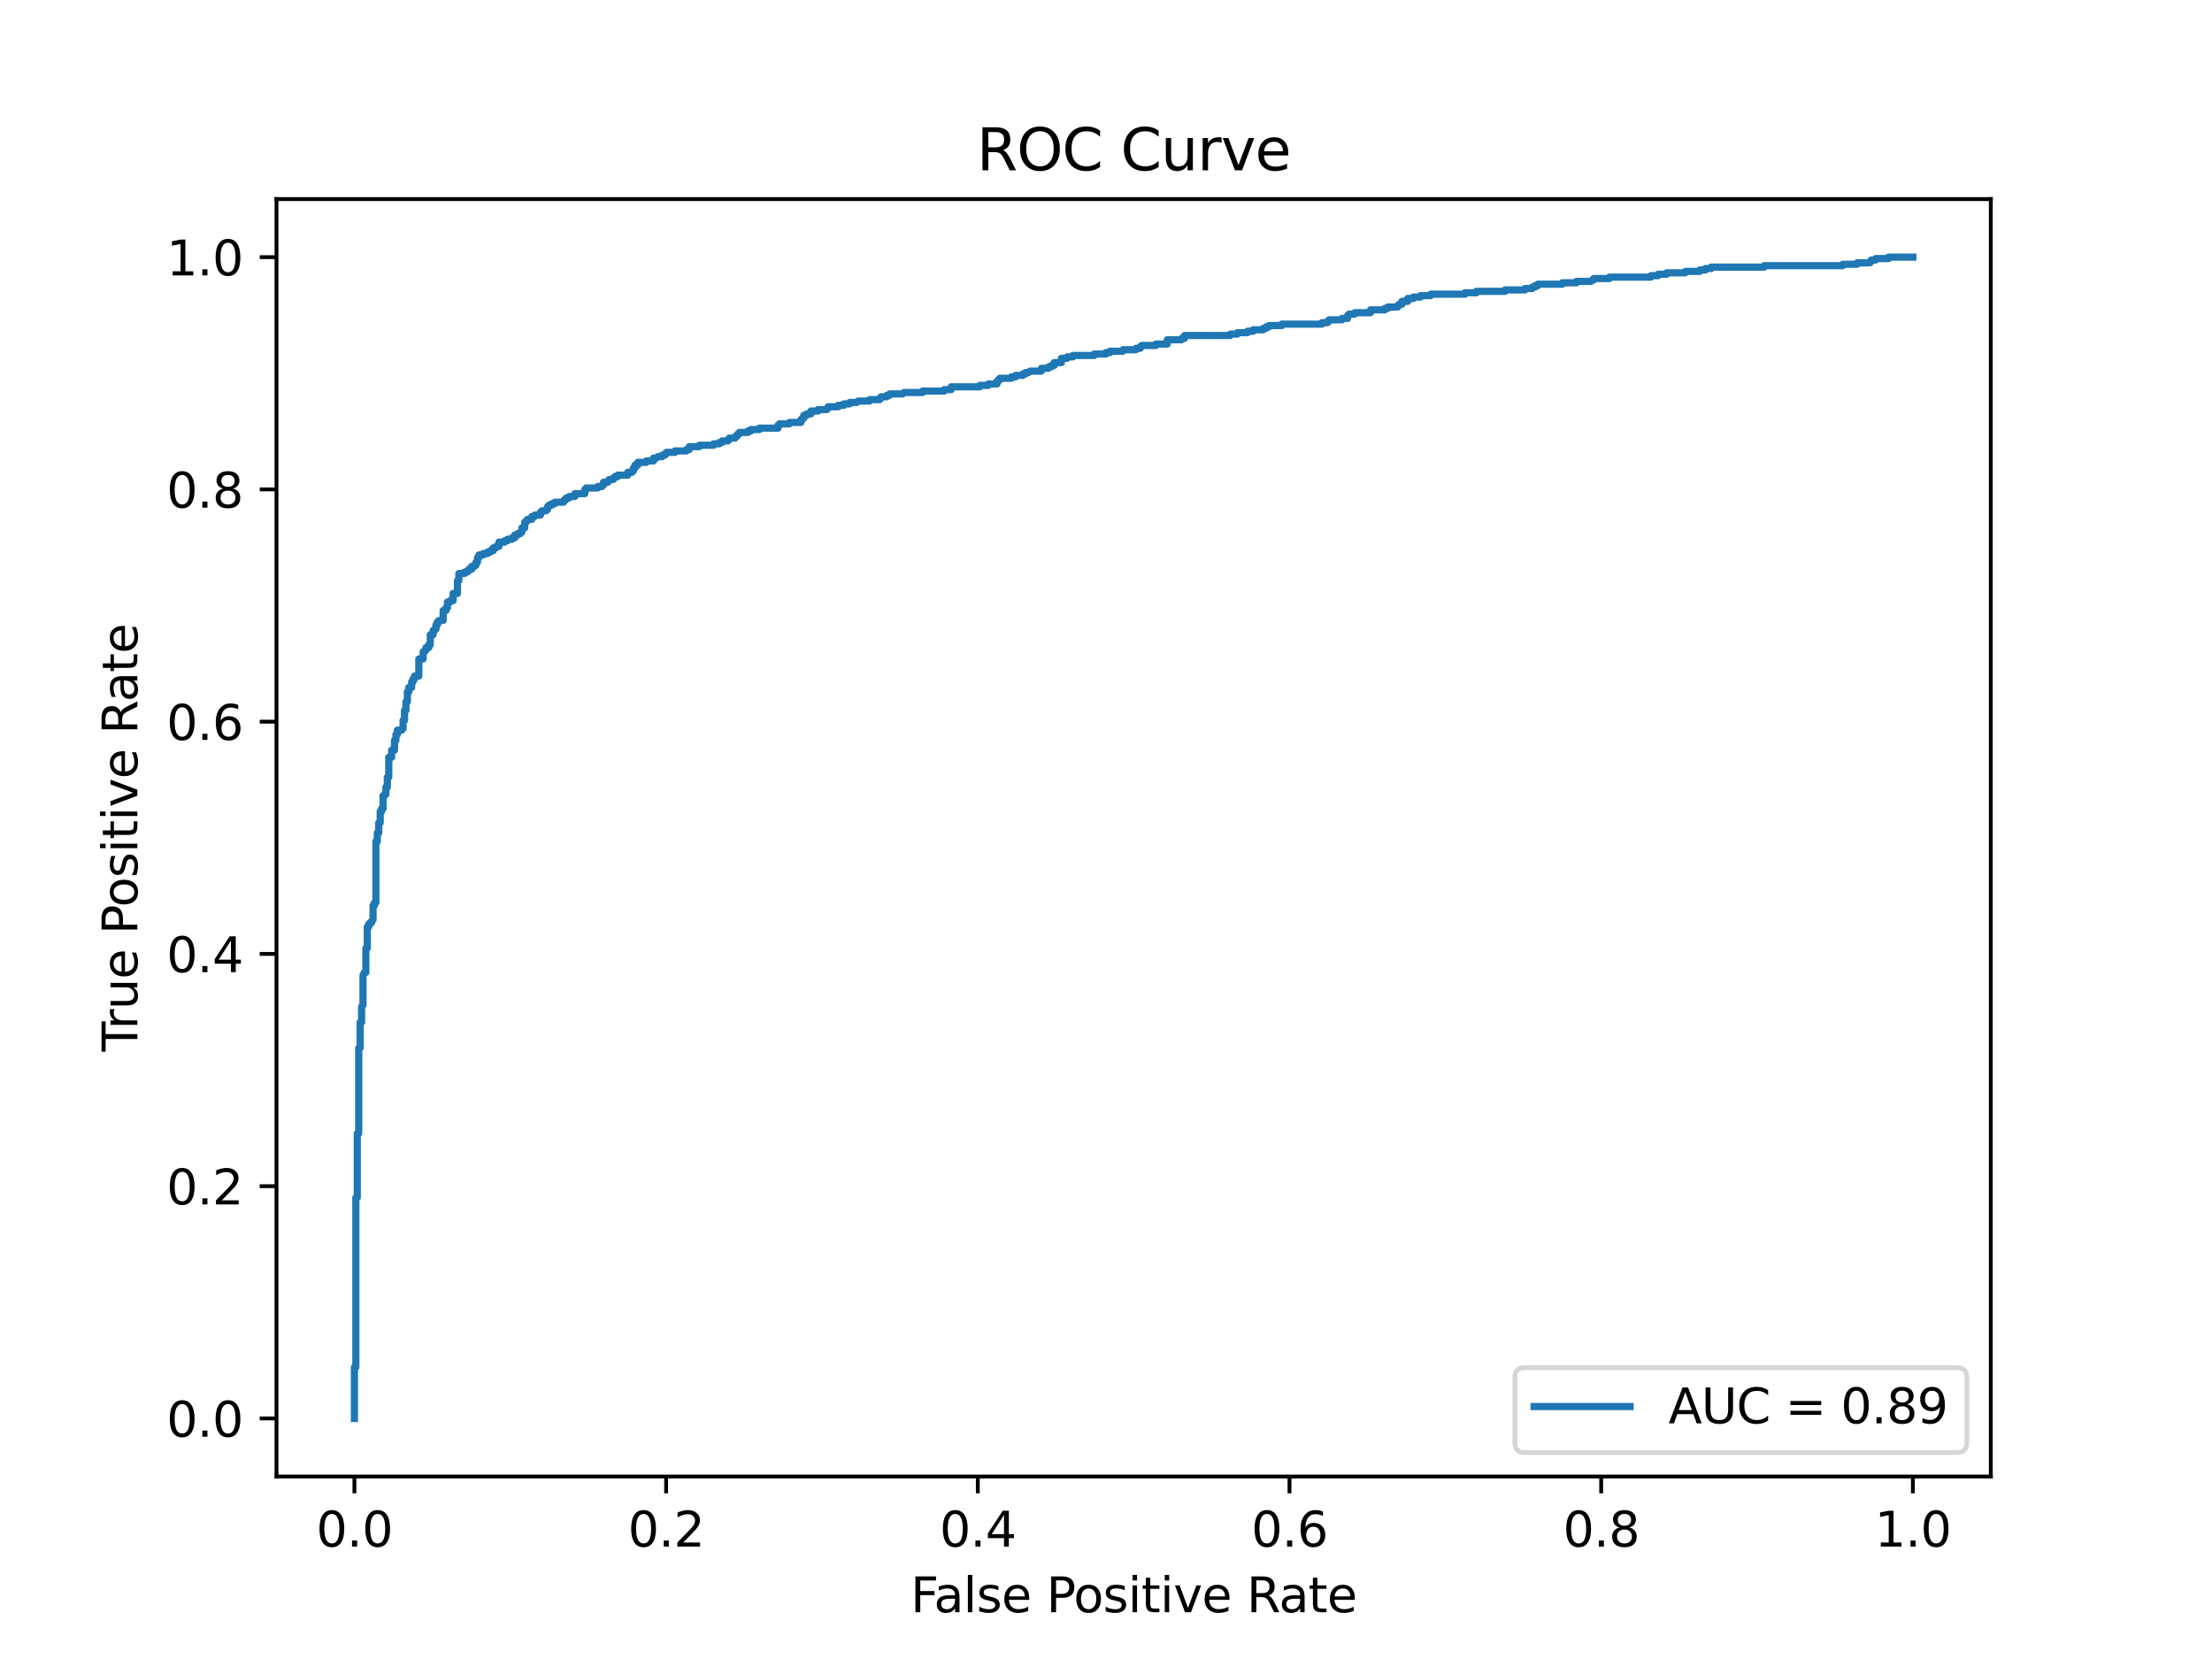 <?xml version="1.0" encoding="utf-8" standalone="no"?>
<!DOCTYPE svg PUBLIC "-//W3C//DTD SVG 1.1//EN"
  "http://www.w3.org/Graphics/SVG/1.1/DTD/svg11.dtd">
<svg xmlns:xlink="http://www.w3.org/1999/xlink" width="460.8pt" height="345.6pt" viewBox="0 0 460.8 345.6" xmlns="http://www.w3.org/2000/svg" version="1.1">
 <defs>
  <style type="text/css">*{stroke-linejoin: round; stroke-linecap: butt}</style>
 </defs>
 <g id="figure_1">
  <g id="patch_1">
   <path d="M 0 345.6 
L 460.8 345.6 
L 460.8 0 
L 0 0 
z
" style="fill: #ffffff"/>
  </g>
  <g id="axes_1">
   <g id="patch_2">
    <path d="M 57.6 307.584 
L 414.72 307.584 
L 414.72 41.472 
L 57.6 41.472 
z
" style="fill: #ffffff"/>
   </g>
   <g id="matplotlib.axis_1">
    <g id="xtick_1">
     <g id="line2d_1">
      <defs>
       <path id="md29ad0aa41" d="M 0 0 
L 0 3.5 
" style="stroke: #000000; stroke-width: 0.8"/>
      </defs>
      <g>
       <use xlink:href="#md29ad0aa41" x="73.833" y="307.584" style="stroke: #000000; stroke-width: 0.8"/>
      </g>
     </g>
     <g id="text_1">
      <!-- 0.0 -->
      <g transform="translate(65.881 322.182)scale(0.1 -0.1)">
       <defs>
        <path id="DejaVuSans-30" d="M 2034 4250 
Q 1547 4250 1301 3770 
Q 1056 3291 1056 2328 
Q 1056 1369 1301 889 
Q 1547 409 2034 409 
Q 2525 409 2770 889 
Q 3016 1369 3016 2328 
Q 3016 3291 2770 3770 
Q 2525 4250 2034 4250 
z
M 2034 4750 
Q 2819 4750 3233 4129 
Q 3647 3509 3647 2328 
Q 3647 1150 3233 529 
Q 2819 -91 2034 -91 
Q 1250 -91 836 529 
Q 422 1150 422 2328 
Q 422 3509 836 4129 
Q 1250 4750 2034 4750 
z
" transform="scale(0.016)"/>
        <path id="DejaVuSans-2e" d="M 684 794 
L 1344 794 
L 1344 0 
L 684 0 
L 684 794 
z
" transform="scale(0.016)"/>
       </defs>
       <use xlink:href="#DejaVuSans-30"/>
       <use xlink:href="#DejaVuSans-2e" x="63.623"/>
       <use xlink:href="#DejaVuSans-30" x="95.41"/>
      </g>
     </g>
    </g>
    <g id="xtick_2">
     <g id="line2d_2">
      <g>
       <use xlink:href="#md29ad0aa41" x="138.764" y="307.584" style="stroke: #000000; stroke-width: 0.8"/>
      </g>
     </g>
     <g id="text_2">
      <!-- 0.2 -->
      <g transform="translate(130.812 322.182)scale(0.1 -0.1)">
       <defs>
        <path id="DejaVuSans-32" d="M 1228 531 
L 3431 531 
L 3431 0 
L 469 0 
L 469 531 
Q 828 903 1448 1529 
Q 2069 2156 2228 2338 
Q 2531 2678 2651 2914 
Q 2772 3150 2772 3378 
Q 2772 3750 2511 3984 
Q 2250 4219 1831 4219 
Q 1534 4219 1204 4116 
Q 875 4013 500 3803 
L 500 4441 
Q 881 4594 1212 4672 
Q 1544 4750 1819 4750 
Q 2544 4750 2975 4387 
Q 3406 4025 3406 3419 
Q 3406 3131 3298 2873 
Q 3191 2616 2906 2266 
Q 2828 2175 2409 1742 
Q 1991 1309 1228 531 
z
" transform="scale(0.016)"/>
       </defs>
       <use xlink:href="#DejaVuSans-30"/>
       <use xlink:href="#DejaVuSans-2e" x="63.623"/>
       <use xlink:href="#DejaVuSans-32" x="95.41"/>
      </g>
     </g>
    </g>
    <g id="xtick_3">
     <g id="line2d_3">
      <g>
       <use xlink:href="#md29ad0aa41" x="203.695" y="307.584" style="stroke: #000000; stroke-width: 0.8"/>
      </g>
     </g>
     <g id="text_3">
      <!-- 0.4 -->
      <g transform="translate(195.743 322.182)scale(0.1 -0.1)">
       <defs>
        <path id="DejaVuSans-34" d="M 2419 4116 
L 825 1625 
L 2419 1625 
L 2419 4116 
z
M 2253 4666 
L 3047 4666 
L 3047 1625 
L 3713 1625 
L 3713 1100 
L 3047 1100 
L 3047 0 
L 2419 0 
L 2419 1100 
L 313 1100 
L 313 1709 
L 2253 4666 
z
" transform="scale(0.016)"/>
       </defs>
       <use xlink:href="#DejaVuSans-30"/>
       <use xlink:href="#DejaVuSans-2e" x="63.623"/>
       <use xlink:href="#DejaVuSans-34" x="95.41"/>
      </g>
     </g>
    </g>
    <g id="xtick_4">
     <g id="line2d_4">
      <g>
       <use xlink:href="#md29ad0aa41" x="268.625" y="307.584" style="stroke: #000000; stroke-width: 0.8"/>
      </g>
     </g>
     <g id="text_4">
      <!-- 0.6 -->
      <g transform="translate(260.674 322.182)scale(0.1 -0.1)">
       <defs>
        <path id="DejaVuSans-36" d="M 2113 2584 
Q 1688 2584 1439 2293 
Q 1191 2003 1191 1497 
Q 1191 994 1439 701 
Q 1688 409 2113 409 
Q 2538 409 2786 701 
Q 3034 994 3034 1497 
Q 3034 2003 2786 2293 
Q 2538 2584 2113 2584 
z
M 3366 4563 
L 3366 3988 
Q 3128 4100 2886 4159 
Q 2644 4219 2406 4219 
Q 1781 4219 1451 3797 
Q 1122 3375 1075 2522 
Q 1259 2794 1537 2939 
Q 1816 3084 2150 3084 
Q 2853 3084 3261 2657 
Q 3669 2231 3669 1497 
Q 3669 778 3244 343 
Q 2819 -91 2113 -91 
Q 1303 -91 875 529 
Q 447 1150 447 2328 
Q 447 3434 972 4092 
Q 1497 4750 2381 4750 
Q 2619 4750 2861 4703 
Q 3103 4656 3366 4563 
z
" transform="scale(0.016)"/>
       </defs>
       <use xlink:href="#DejaVuSans-30"/>
       <use xlink:href="#DejaVuSans-2e" x="63.623"/>
       <use xlink:href="#DejaVuSans-36" x="95.41"/>
      </g>
     </g>
    </g>
    <g id="xtick_5">
     <g id="line2d_5">
      <g>
       <use xlink:href="#md29ad0aa41" x="333.556" y="307.584" style="stroke: #000000; stroke-width: 0.8"/>
      </g>
     </g>
     <g id="text_5">
      <!-- 0.8 -->
      <g transform="translate(325.605 322.182)scale(0.1 -0.1)">
       <defs>
        <path id="DejaVuSans-38" d="M 2034 2216 
Q 1584 2216 1326 1975 
Q 1069 1734 1069 1313 
Q 1069 891 1326 650 
Q 1584 409 2034 409 
Q 2484 409 2743 651 
Q 3003 894 3003 1313 
Q 3003 1734 2745 1975 
Q 2488 2216 2034 2216 
z
M 1403 2484 
Q 997 2584 770 2862 
Q 544 3141 544 3541 
Q 544 4100 942 4425 
Q 1341 4750 2034 4750 
Q 2731 4750 3128 4425 
Q 3525 4100 3525 3541 
Q 3525 3141 3298 2862 
Q 3072 2584 2669 2484 
Q 3125 2378 3379 2068 
Q 3634 1759 3634 1313 
Q 3634 634 3220 271 
Q 2806 -91 2034 -91 
Q 1263 -91 848 271 
Q 434 634 434 1313 
Q 434 1759 690 2068 
Q 947 2378 1403 2484 
z
M 1172 3481 
Q 1172 3119 1398 2916 
Q 1625 2713 2034 2713 
Q 2441 2713 2670 2916 
Q 2900 3119 2900 3481 
Q 2900 3844 2670 4047 
Q 2441 4250 2034 4250 
Q 1625 4250 1398 4047 
Q 1172 3844 1172 3481 
z
" transform="scale(0.016)"/>
       </defs>
       <use xlink:href="#DejaVuSans-30"/>
       <use xlink:href="#DejaVuSans-2e" x="63.623"/>
       <use xlink:href="#DejaVuSans-38" x="95.41"/>
      </g>
     </g>
    </g>
    <g id="xtick_6">
     <g id="line2d_6">
      <g>
       <use xlink:href="#md29ad0aa41" x="398.487" y="307.584" style="stroke: #000000; stroke-width: 0.8"/>
      </g>
     </g>
     <g id="text_6">
      <!-- 1.0 -->
      <g transform="translate(390.536 322.182)scale(0.1 -0.1)">
       <defs>
        <path id="DejaVuSans-31" d="M 794 531 
L 1825 531 
L 1825 4091 
L 703 3866 
L 703 4441 
L 1819 4666 
L 2450 4666 
L 2450 531 
L 3481 531 
L 3481 0 
L 794 0 
L 794 531 
z
" transform="scale(0.016)"/>
       </defs>
       <use xlink:href="#DejaVuSans-31"/>
       <use xlink:href="#DejaVuSans-2e" x="63.623"/>
       <use xlink:href="#DejaVuSans-30" x="95.41"/>
      </g>
     </g>
    </g>
    <g id="text_7">
     <!-- False Positive Rate -->
     <g transform="translate(189.694 335.861)scale(0.1 -0.1)">
      <defs>
       <path id="DejaVuSans-46" d="M 628 4666 
L 3309 4666 
L 3309 4134 
L 1259 4134 
L 1259 2759 
L 3109 2759 
L 3109 2228 
L 1259 2228 
L 1259 0 
L 628 0 
L 628 4666 
z
" transform="scale(0.016)"/>
       <path id="DejaVuSans-61" d="M 2194 1759 
Q 1497 1759 1228 1600 
Q 959 1441 959 1056 
Q 959 750 1161 570 
Q 1363 391 1709 391 
Q 2188 391 2477 730 
Q 2766 1069 2766 1631 
L 2766 1759 
L 2194 1759 
z
M 3341 1997 
L 3341 0 
L 2766 0 
L 2766 531 
Q 2569 213 2275 61 
Q 1981 -91 1556 -91 
Q 1019 -91 701 211 
Q 384 513 384 1019 
Q 384 1609 779 1909 
Q 1175 2209 1959 2209 
L 2766 2209 
L 2766 2266 
Q 2766 2663 2505 2880 
Q 2244 3097 1772 3097 
Q 1472 3097 1187 3025 
Q 903 2953 641 2809 
L 641 3341 
Q 956 3463 1253 3523 
Q 1550 3584 1831 3584 
Q 2591 3584 2966 3190 
Q 3341 2797 3341 1997 
z
" transform="scale(0.016)"/>
       <path id="DejaVuSans-6c" d="M 603 4863 
L 1178 4863 
L 1178 0 
L 603 0 
L 603 4863 
z
" transform="scale(0.016)"/>
       <path id="DejaVuSans-73" d="M 2834 3397 
L 2834 2853 
Q 2591 2978 2328 3040 
Q 2066 3103 1784 3103 
Q 1356 3103 1142 2972 
Q 928 2841 928 2578 
Q 928 2378 1081 2264 
Q 1234 2150 1697 2047 
L 1894 2003 
Q 2506 1872 2764 1633 
Q 3022 1394 3022 966 
Q 3022 478 2636 193 
Q 2250 -91 1575 -91 
Q 1294 -91 989 -36 
Q 684 19 347 128 
L 347 722 
Q 666 556 975 473 
Q 1284 391 1588 391 
Q 1994 391 2212 530 
Q 2431 669 2431 922 
Q 2431 1156 2273 1281 
Q 2116 1406 1581 1522 
L 1381 1569 
Q 847 1681 609 1914 
Q 372 2147 372 2553 
Q 372 3047 722 3315 
Q 1072 3584 1716 3584 
Q 2034 3584 2315 3537 
Q 2597 3491 2834 3397 
z
" transform="scale(0.016)"/>
       <path id="DejaVuSans-65" d="M 3597 1894 
L 3597 1613 
L 953 1613 
Q 991 1019 1311 708 
Q 1631 397 2203 397 
Q 2534 397 2845 478 
Q 3156 559 3463 722 
L 3463 178 
Q 3153 47 2828 -22 
Q 2503 -91 2169 -91 
Q 1331 -91 842 396 
Q 353 884 353 1716 
Q 353 2575 817 3079 
Q 1281 3584 2069 3584 
Q 2775 3584 3186 3129 
Q 3597 2675 3597 1894 
z
M 3022 2063 
Q 3016 2534 2758 2815 
Q 2500 3097 2075 3097 
Q 1594 3097 1305 2825 
Q 1016 2553 972 2059 
L 3022 2063 
z
" transform="scale(0.016)"/>
       <path id="DejaVuSans-20" transform="scale(0.016)"/>
       <path id="DejaVuSans-50" d="M 1259 4147 
L 1259 2394 
L 2053 2394 
Q 2494 2394 2734 2622 
Q 2975 2850 2975 3272 
Q 2975 3691 2734 3919 
Q 2494 4147 2053 4147 
L 1259 4147 
z
M 628 4666 
L 2053 4666 
Q 2838 4666 3239 4311 
Q 3641 3956 3641 3272 
Q 3641 2581 3239 2228 
Q 2838 1875 2053 1875 
L 1259 1875 
L 1259 0 
L 628 0 
L 628 4666 
z
" transform="scale(0.016)"/>
       <path id="DejaVuSans-6f" d="M 1959 3097 
Q 1497 3097 1228 2736 
Q 959 2375 959 1747 
Q 959 1119 1226 758 
Q 1494 397 1959 397 
Q 2419 397 2687 759 
Q 2956 1122 2956 1747 
Q 2956 2369 2687 2733 
Q 2419 3097 1959 3097 
z
M 1959 3584 
Q 2709 3584 3137 3096 
Q 3566 2609 3566 1747 
Q 3566 888 3137 398 
Q 2709 -91 1959 -91 
Q 1206 -91 779 398 
Q 353 888 353 1747 
Q 353 2609 779 3096 
Q 1206 3584 1959 3584 
z
" transform="scale(0.016)"/>
       <path id="DejaVuSans-69" d="M 603 3500 
L 1178 3500 
L 1178 0 
L 603 0 
L 603 3500 
z
M 603 4863 
L 1178 4863 
L 1178 4134 
L 603 4134 
L 603 4863 
z
" transform="scale(0.016)"/>
       <path id="DejaVuSans-74" d="M 1172 4494 
L 1172 3500 
L 2356 3500 
L 2356 3053 
L 1172 3053 
L 1172 1153 
Q 1172 725 1289 603 
Q 1406 481 1766 481 
L 2356 481 
L 2356 0 
L 1766 0 
Q 1100 0 847 248 
Q 594 497 594 1153 
L 594 3053 
L 172 3053 
L 172 3500 
L 594 3500 
L 594 4494 
L 1172 4494 
z
" transform="scale(0.016)"/>
       <path id="DejaVuSans-76" d="M 191 3500 
L 800 3500 
L 1894 563 
L 2988 3500 
L 3597 3500 
L 2284 0 
L 1503 0 
L 191 3500 
z
" transform="scale(0.016)"/>
       <path id="DejaVuSans-52" d="M 2841 2188 
Q 3044 2119 3236 1894 
Q 3428 1669 3622 1275 
L 4263 0 
L 3584 0 
L 2988 1197 
Q 2756 1666 2539 1819 
Q 2322 1972 1947 1972 
L 1259 1972 
L 1259 0 
L 628 0 
L 628 4666 
L 2053 4666 
Q 2853 4666 3247 4331 
Q 3641 3997 3641 3322 
Q 3641 2881 3436 2590 
Q 3231 2300 2841 2188 
z
M 1259 4147 
L 1259 2491 
L 2053 2491 
Q 2509 2491 2742 2702 
Q 2975 2913 2975 3322 
Q 2975 3731 2742 3939 
Q 2509 4147 2053 4147 
L 1259 4147 
z
" transform="scale(0.016)"/>
      </defs>
      <use xlink:href="#DejaVuSans-46"/>
      <use xlink:href="#DejaVuSans-61" x="48.395"/>
      <use xlink:href="#DejaVuSans-6c" x="109.674"/>
      <use xlink:href="#DejaVuSans-73" x="137.457"/>
      <use xlink:href="#DejaVuSans-65" x="189.557"/>
      <use xlink:href="#DejaVuSans-20" x="251.08"/>
      <use xlink:href="#DejaVuSans-50" x="282.867"/>
      <use xlink:href="#DejaVuSans-6f" x="339.545"/>
      <use xlink:href="#DejaVuSans-73" x="400.727"/>
      <use xlink:href="#DejaVuSans-69" x="452.826"/>
      <use xlink:href="#DejaVuSans-74" x="480.609"/>
      <use xlink:href="#DejaVuSans-69" x="519.818"/>
      <use xlink:href="#DejaVuSans-76" x="547.602"/>
      <use xlink:href="#DejaVuSans-65" x="606.781"/>
      <use xlink:href="#DejaVuSans-20" x="668.305"/>
      <use xlink:href="#DejaVuSans-52" x="700.092"/>
      <use xlink:href="#DejaVuSans-61" x="767.324"/>
      <use xlink:href="#DejaVuSans-74" x="828.604"/>
      <use xlink:href="#DejaVuSans-65" x="867.812"/>
     </g>
    </g>
   </g>
   <g id="matplotlib.axis_2">
    <g id="ytick_1">
     <g id="line2d_7">
      <defs>
       <path id="m1f19d85a89" d="M 0 0 
L -3.5 0 
" style="stroke: #000000; stroke-width: 0.8"/>
      </defs>
      <g>
       <use xlink:href="#m1f19d85a89" x="57.6" y="295.488" style="stroke: #000000; stroke-width: 0.8"/>
      </g>
     </g>
     <g id="text_8">
      <!-- 0.0 -->
      <g transform="translate(34.697 299.287)scale(0.1 -0.1)">
       <use xlink:href="#DejaVuSans-30"/>
       <use xlink:href="#DejaVuSans-2e" x="63.623"/>
       <use xlink:href="#DejaVuSans-30" x="95.41"/>
      </g>
     </g>
    </g>
    <g id="ytick_2">
     <g id="line2d_8">
      <g>
       <use xlink:href="#m1f19d85a89" x="57.6" y="247.104" style="stroke: #000000; stroke-width: 0.8"/>
      </g>
     </g>
     <g id="text_9">
      <!-- 0.2 -->
      <g transform="translate(34.697 250.903)scale(0.1 -0.1)">
       <use xlink:href="#DejaVuSans-30"/>
       <use xlink:href="#DejaVuSans-2e" x="63.623"/>
       <use xlink:href="#DejaVuSans-32" x="95.41"/>
      </g>
     </g>
    </g>
    <g id="ytick_3">
     <g id="line2d_9">
      <g>
       <use xlink:href="#m1f19d85a89" x="57.6" y="198.72" style="stroke: #000000; stroke-width: 0.8"/>
      </g>
     </g>
     <g id="text_10">
      <!-- 0.4 -->
      <g transform="translate(34.697 202.519)scale(0.1 -0.1)">
       <use xlink:href="#DejaVuSans-30"/>
       <use xlink:href="#DejaVuSans-2e" x="63.623"/>
       <use xlink:href="#DejaVuSans-34" x="95.41"/>
      </g>
     </g>
    </g>
    <g id="ytick_4">
     <g id="line2d_10">
      <g>
       <use xlink:href="#m1f19d85a89" x="57.6" y="150.336" style="stroke: #000000; stroke-width: 0.8"/>
      </g>
     </g>
     <g id="text_11">
      <!-- 0.6 -->
      <g transform="translate(34.697 154.135)scale(0.1 -0.1)">
       <use xlink:href="#DejaVuSans-30"/>
       <use xlink:href="#DejaVuSans-2e" x="63.623"/>
       <use xlink:href="#DejaVuSans-36" x="95.41"/>
      </g>
     </g>
    </g>
    <g id="ytick_5">
     <g id="line2d_11">
      <g>
       <use xlink:href="#m1f19d85a89" x="57.6" y="101.952" style="stroke: #000000; stroke-width: 0.8"/>
      </g>
     </g>
     <g id="text_12">
      <!-- 0.8 -->
      <g transform="translate(34.697 105.751)scale(0.1 -0.1)">
       <use xlink:href="#DejaVuSans-30"/>
       <use xlink:href="#DejaVuSans-2e" x="63.623"/>
       <use xlink:href="#DejaVuSans-38" x="95.41"/>
      </g>
     </g>
    </g>
    <g id="ytick_6">
     <g id="line2d_12">
      <g>
       <use xlink:href="#m1f19d85a89" x="57.6" y="53.568" style="stroke: #000000; stroke-width: 0.8"/>
      </g>
     </g>
     <g id="text_13">
      <!-- 1.0 -->
      <g transform="translate(34.697 57.367)scale(0.1 -0.1)">
       <use xlink:href="#DejaVuSans-31"/>
       <use xlink:href="#DejaVuSans-2e" x="63.623"/>
       <use xlink:href="#DejaVuSans-30" x="95.41"/>
      </g>
     </g>
    </g>
    <g id="text_14">
     <!-- True Positive Rate -->
     <g transform="translate(28.617 219.058)rotate(-90)scale(0.1 -0.1)">
      <defs>
       <path id="DejaVuSans-54" d="M -19 4666 
L 3928 4666 
L 3928 4134 
L 2272 4134 
L 2272 0 
L 1638 0 
L 1638 4134 
L -19 4134 
L -19 4666 
z
" transform="scale(0.016)"/>
       <path id="DejaVuSans-72" d="M 2631 2963 
Q 2534 3019 2420 3045 
Q 2306 3072 2169 3072 
Q 1681 3072 1420 2755 
Q 1159 2438 1159 1844 
L 1159 0 
L 581 0 
L 581 3500 
L 1159 3500 
L 1159 2956 
Q 1341 3275 1631 3429 
Q 1922 3584 2338 3584 
Q 2397 3584 2469 3576 
Q 2541 3569 2628 3553 
L 2631 2963 
z
" transform="scale(0.016)"/>
       <path id="DejaVuSans-75" d="M 544 1381 
L 544 3500 
L 1119 3500 
L 1119 1403 
Q 1119 906 1312 657 
Q 1506 409 1894 409 
Q 2359 409 2629 706 
Q 2900 1003 2900 1516 
L 2900 3500 
L 3475 3500 
L 3475 0 
L 2900 0 
L 2900 538 
Q 2691 219 2414 64 
Q 2138 -91 1772 -91 
Q 1169 -91 856 284 
Q 544 659 544 1381 
z
M 1991 3584 
L 1991 3584 
z
" transform="scale(0.016)"/>
      </defs>
      <use xlink:href="#DejaVuSans-54"/>
      <use xlink:href="#DejaVuSans-72" x="46.334"/>
      <use xlink:href="#DejaVuSans-75" x="87.447"/>
      <use xlink:href="#DejaVuSans-65" x="150.826"/>
      <use xlink:href="#DejaVuSans-20" x="212.35"/>
      <use xlink:href="#DejaVuSans-50" x="244.137"/>
      <use xlink:href="#DejaVuSans-6f" x="300.814"/>
      <use xlink:href="#DejaVuSans-73" x="361.996"/>
      <use xlink:href="#DejaVuSans-69" x="414.096"/>
      <use xlink:href="#DejaVuSans-74" x="441.879"/>
      <use xlink:href="#DejaVuSans-69" x="481.088"/>
      <use xlink:href="#DejaVuSans-76" x="508.871"/>
      <use xlink:href="#DejaVuSans-65" x="568.051"/>
      <use xlink:href="#DejaVuSans-20" x="629.574"/>
      <use xlink:href="#DejaVuSans-52" x="661.361"/>
      <use xlink:href="#DejaVuSans-61" x="728.594"/>
      <use xlink:href="#DejaVuSans-74" x="789.873"/>
      <use xlink:href="#DejaVuSans-65" x="829.082"/>
     </g>
    </g>
   </g>
   <g id="line2d_13">
    <path d="M 73.833 295.488 
L 73.833 284.802 
L 74.131 284.802 
L 74.131 249.479 
L 74.429 249.479 
L 74.429 236.121 
L 74.727 236.121 
L 74.727 218.311 
L 75.025 218.311 
L 75.025 212.968 
L 75.323 212.968 
L 75.323 209.703 
L 75.621 209.406 
L 75.621 203.173 
L 75.92 202.579 
L 76.218 202.579 
L 76.218 197.533 
L 76.516 197.533 
L 76.516 193.08 
L 76.814 193.08 
L 76.814 192.486 
L 77.112 192.486 
L 77.112 192.19 
L 77.41 192.19 
L 77.41 191.893 
L 77.708 191.596 
L 77.708 188.628 
L 78.006 188.628 
L 78.006 188.034 
L 78.305 188.034 
L 78.305 175.27 
L 78.603 175.27 
L 78.603 173.489 
L 78.901 173.489 
L 78.901 171.411 
L 79.199 171.411 
L 79.199 169.037 
L 79.497 169.037 
L 79.497 168.443 
L 79.795 168.443 
L 79.795 165.771 
L 80.093 165.771 
L 80.093 165.475 
L 80.391 165.475 
L 80.391 163.99 
L 80.69 163.99 
L 80.69 161.913 
L 80.988 161.913 
L 80.988 157.757 
L 81.584 157.757 
L 81.584 156.273 
L 82.18 156.273 
L 82.18 154.195 
L 82.478 154.195 
L 82.478 153.008 
L 82.776 153.008 
L 82.776 152.117 
L 83.671 152.117 
L 83.671 151.82 
L 83.969 151.82 
L 83.969 150.039 
L 84.267 150.039 
L 84.267 147.961 
L 84.565 147.961 
L 84.565 146.18 
L 84.863 146.18 
L 84.863 144.102 
L 85.161 144.102 
L 85.161 143.212 
L 85.758 143.212 
L 85.758 142.025 
L 86.056 142.025 
L 86.056 141.431 
L 86.354 141.431 
L 86.354 140.837 
L 87.248 140.837 
L 87.248 137.275 
L 88.143 137.275 
L 88.143 135.791 
L 88.441 135.791 
L 88.441 135.494 
L 88.739 135.494 
L 88.739 134.901 
L 89.335 134.901 
L 89.335 134.307 
L 89.633 134.307 
L 89.633 132.229 
L 90.229 132.229 
L 90.229 131.339 
L 90.528 131.339 
L 90.528 131.042 
L 90.826 131.042 
L 90.826 130.151 
L 91.124 130.151 
L 91.124 129.558 
L 91.422 129.558 
L 91.422 129.261 
L 92.316 129.261 
L 92.316 127.183 
L 92.913 127.183 
L 92.913 126.589 
L 93.211 126.589 
L 93.211 125.402 
L 93.807 125.402 
L 93.807 125.105 
L 94.403 125.105 
L 94.403 123.621 
L 95.297 123.621 
L 95.297 120.949 
L 95.596 120.949 
L 95.596 119.465 
L 96.788 119.465 
L 96.788 119.168 
L 97.384 119.168 
L 97.384 118.872 
L 97.682 118.872 
L 97.682 118.575 
L 98.279 118.575 
L 98.279 117.981 
L 98.875 117.981 
L 98.875 117.684 
L 99.173 117.684 
L 99.173 117.091 
L 99.471 117.091 
L 99.471 116.2 
L 99.769 116.2 
L 99.769 115.606 
L 100.664 115.606 
L 100.664 115.31 
L 101.558 115.31 
L 101.558 115.013 
L 102.154 115.013 
L 102.154 114.716 
L 102.751 114.716 
L 102.751 114.122 
L 103.347 114.122 
L 103.347 113.825 
L 103.943 113.825 
L 103.943 112.935 
L 105.136 112.935 
L 105.136 112.638 
L 105.732 112.638 
L 105.732 112.341 
L 106.626 112.341 
L 106.626 112.044 
L 107.222 112.044 
L 107.222 111.451 
L 107.819 111.451 
L 107.819 111.154 
L 108.415 111.154 
L 108.415 110.857 
L 108.713 110.857 
L 108.713 109.967 
L 109.309 109.967 
L 109.309 108.779 
L 109.607 108.779 
L 109.607 108.482 
L 109.905 108.482 
L 109.905 108.186 
L 110.8 108.186 
L 110.8 107.592 
L 111.396 107.592 
L 111.396 107.295 
L 112.589 107.295 
L 112.589 106.701 
L 112.887 106.701 
L 112.887 106.405 
L 113.781 106.405 
L 113.781 106.108 
L 114.079 106.108 
L 114.079 105.514 
L 114.377 105.514 
L 114.377 105.217 
L 114.974 105.217 
L 114.974 104.92 
L 115.57 104.92 
L 115.57 104.624 
L 117.358 104.624 
L 117.358 104.327 
L 117.657 104.327 
L 117.657 104.03 
L 117.955 104.03 
L 117.955 103.733 
L 118.551 103.733 
L 118.551 103.436 
L 119.743 103.436 
L 119.743 102.843 
L 121.83 102.843 
L 121.83 101.952 
L 122.128 101.952 
L 122.128 101.655 
L 124.513 101.655 
L 124.513 101.358 
L 125.408 101.358 
L 125.408 101.061 
L 125.706 101.061 
L 125.706 100.468 
L 126.6 100.468 
L 126.6 100.171 
L 126.898 100.171 
L 126.898 99.874 
L 127.793 99.874 
L 127.793 99.577 
L 128.091 99.577 
L 128.091 99.28 
L 128.687 99.28 
L 128.687 98.984 
L 130.774 98.984 
L 130.774 98.39 
L 131.668 98.39 
L 131.668 98.093 
L 131.966 98.093 
L 131.966 97.499 
L 132.265 97.499 
L 132.265 96.906 
L 132.861 96.906 
L 132.861 96.312 
L 134.65 96.312 
L 134.65 96.015 
L 136.14 96.015 
L 136.14 95.422 
L 136.736 95.422 
L 137.035 95.125 
L 137.929 95.125 
L 137.929 94.828 
L 138.525 94.828 
L 138.525 94.531 
L 138.823 94.531 
L 138.823 94.234 
L 140.612 94.234 
L 140.612 93.937 
L 142.997 93.937 
L 142.997 93.641 
L 143.593 93.641 
L 143.593 93.047 
L 145.68 93.047 
L 145.68 92.75 
L 148.661 92.75 
L 148.661 92.453 
L 149.854 92.453 
L 149.854 92.156 
L 150.45 92.156 
L 150.45 91.86 
L 151.642 91.86 
L 151.642 91.563 
L 151.941 91.563 
L 151.941 91.266 
L 153.133 91.266 
L 153.133 90.969 
L 153.431 90.969 
L 153.431 90.672 
L 153.729 90.672 
L 153.729 90.375 
L 154.027 90.375 
L 154.027 90.079 
L 155.816 90.079 
L 155.816 89.782 
L 156.412 89.782 
L 156.412 89.485 
L 158.201 89.485 
L 158.201 89.188 
L 162.077 89.188 
L 162.077 88.594 
L 162.375 88.594 
L 162.375 88.298 
L 164.462 88.298 
L 164.462 88.001 
L 166.847 88.001 
L 166.847 87.407 
L 167.145 87.407 
L 167.145 87.11 
L 167.443 87.11 
L 167.443 86.517 
L 168.039 86.517 
L 168.039 86.22 
L 168.934 86.22 
L 168.934 85.626 
L 170.424 85.626 
L 170.424 85.329 
L 172.213 85.329 
L 172.511 85.032 
L 172.511 84.736 
L 174.598 84.736 
L 174.598 84.439 
L 175.79 84.439 
L 175.79 84.142 
L 176.983 84.142 
L 176.983 83.845 
L 178.473 83.845 
L 178.772 83.548 
L 181.157 83.548 
L 181.157 83.251 
L 183.243 83.251 
L 183.243 82.955 
L 183.542 82.955 
L 183.542 82.658 
L 184.734 82.658 
L 184.734 82.361 
L 185.33 82.361 
L 185.33 82.064 
L 188.013 82.064 
L 188.311 81.767 
L 192.187 81.767 
L 192.187 81.47 
L 196.659 81.47 
L 196.659 81.174 
L 198.149 81.174 
L 198.149 80.58 
L 204.112 80.58 
L 204.112 80.283 
L 205.901 80.283 
L 205.901 79.986 
L 207.689 79.986 
L 207.689 79.393 
L 207.987 79.393 
L 207.987 79.096 
L 208.286 79.096 
L 208.286 78.799 
L 210.671 78.799 
L 210.671 78.502 
L 211.565 78.502 
L 211.565 78.205 
L 213.056 78.205 
L 213.056 77.908 
L 213.652 77.908 
L 213.652 77.612 
L 214.248 77.612 
L 214.546 77.315 
L 216.931 77.315 
L 216.931 76.721 
L 218.422 76.721 
L 218.422 76.424 
L 219.018 76.424 
L 219.018 76.127 
L 219.614 76.127 
L 219.614 75.534 
L 221.105 75.534 
L 221.105 74.643 
L 222.297 74.643 
L 222.297 74.346 
L 223.49 74.346 
L 223.49 74.05 
L 227.962 74.05 
L 227.962 73.753 
L 230.347 73.753 
L 230.347 73.456 
L 231.241 73.456 
L 231.241 73.159 
L 233.924 73.159 
L 233.924 72.862 
L 236.607 72.862 
L 236.607 72.565 
L 237.502 72.565 
L 237.502 72.269 
L 237.8 72.269 
L 237.8 71.972 
L 240.781 71.972 
L 240.781 71.675 
L 243.166 71.675 
L 243.166 70.784 
L 246.147 70.784 
L 246.147 70.488 
L 246.743 70.488 
L 246.743 69.894 
L 256.283 69.894 
L 256.283 69.597 
L 257.774 69.597 
L 257.774 69.3 
L 259.861 69.3 
L 259.861 69.003 
L 261.053 69.003 
L 261.053 68.707 
L 263.14 68.707 
L 263.14 68.41 
L 263.736 68.41 
L 263.736 68.113 
L 264.333 68.113 
L 264.333 67.816 
L 267.016 67.816 
L 267.016 67.519 
L 275.363 67.519 
L 275.363 67.222 
L 276.555 67.222 
L 276.555 66.926 
L 276.854 66.926 
L 276.854 66.629 
L 279.537 66.629 
L 279.537 66.332 
L 280.729 66.332 
L 280.729 65.738 
L 281.027 65.738 
L 281.027 65.441 
L 282.22 65.441 
L 282.22 65.145 
L 285.499 65.145 
L 285.499 64.551 
L 288.48 64.551 
L 288.48 64.254 
L 289.077 64.254 
L 289.077 63.957 
L 291.163 63.957 
L 291.163 63.66 
L 291.462 63.66 
L 291.462 63.364 
L 292.058 63.364 
L 292.058 62.77 
L 293.25 62.77 
L 293.25 62.176 
L 294.443 62.176 
L 294.443 61.879 
L 295.933 61.879 
L 295.933 61.583 
L 298.02 61.583 
L 298.02 61.286 
L 305.175 61.286 
L 305.175 60.989 
L 307.56 60.989 
L 307.56 60.692 
L 313.523 60.692 
L 313.523 60.395 
L 317.696 60.395 
L 317.696 60.098 
L 319.187 60.098 
L 319.187 59.802 
L 319.783 59.802 
L 319.783 59.505 
L 320.379 59.505 
L 320.379 59.208 
L 325.447 59.208 
L 325.447 58.911 
L 328.429 58.911 
L 328.429 58.614 
L 331.41 58.614 
L 331.708 58.317 
L 332.006 58.317 
L 332.006 58.021 
L 335.285 58.021 
L 335.285 57.724 
L 343.931 57.724 
L 343.931 57.427 
L 345.422 57.427 
L 345.422 57.13 
L 347.21 57.13 
L 347.21 56.833 
L 351.086 56.833 
L 351.086 56.536 
L 354.067 56.536 
L 354.067 56.24 
L 355.26 56.24 
L 355.26 55.943 
L 356.452 55.943 
L 356.452 55.646 
L 367.483 55.646 
L 367.483 55.349 
L 383.879 55.349 
L 383.879 55.052 
L 386.861 55.052 
L 386.861 54.755 
L 389.544 54.755 
L 389.544 54.459 
L 389.842 54.459 
L 389.842 54.162 
L 390.736 54.162 
L 390.736 53.865 
L 393.419 53.865 
L 393.419 53.568 
L 398.487 53.568 
L 398.487 53.568 
" clip-path="url(#pc47d5c2f50)" style="fill: none; stroke: #1f77b4; stroke-width: 1.5; stroke-linecap: square"/>
   </g>
   <g id="patch_3">
    <path d="M 57.6 307.584 
L 57.6 41.472 
" style="fill: none; stroke: #000000; stroke-width: 0.8; stroke-linejoin: miter; stroke-linecap: square"/>
   </g>
   <g id="patch_4">
    <path d="M 414.72 307.584 
L 414.72 41.472 
" style="fill: none; stroke: #000000; stroke-width: 0.8; stroke-linejoin: miter; stroke-linecap: square"/>
   </g>
   <g id="patch_5">
    <path d="M 57.6 307.584 
L 414.72 307.584 
" style="fill: none; stroke: #000000; stroke-width: 0.8; stroke-linejoin: miter; stroke-linecap: square"/>
   </g>
   <g id="patch_6">
    <path d="M 57.6 41.472 
L 414.72 41.472 
" style="fill: none; stroke: #000000; stroke-width: 0.8; stroke-linejoin: miter; stroke-linecap: square"/>
   </g>
   <g id="text_15">
    <!-- ROC Curve -->
    <g transform="translate(203.469 35.472)scale(0.12 -0.12)">
     <defs>
      <path id="DejaVuSans-4f" d="M 2522 4238 
Q 1834 4238 1429 3725 
Q 1025 3213 1025 2328 
Q 1025 1447 1429 934 
Q 1834 422 2522 422 
Q 3209 422 3611 934 
Q 4013 1447 4013 2328 
Q 4013 3213 3611 3725 
Q 3209 4238 2522 4238 
z
M 2522 4750 
Q 3503 4750 4090 4092 
Q 4678 3434 4678 2328 
Q 4678 1225 4090 567 
Q 3503 -91 2522 -91 
Q 1538 -91 948 565 
Q 359 1222 359 2328 
Q 359 3434 948 4092 
Q 1538 4750 2522 4750 
z
" transform="scale(0.016)"/>
      <path id="DejaVuSans-43" d="M 4122 4306 
L 4122 3641 
Q 3803 3938 3442 4084 
Q 3081 4231 2675 4231 
Q 1875 4231 1450 3742 
Q 1025 3253 1025 2328 
Q 1025 1406 1450 917 
Q 1875 428 2675 428 
Q 3081 428 3442 575 
Q 3803 722 4122 1019 
L 4122 359 
Q 3791 134 3420 21 
Q 3050 -91 2638 -91 
Q 1578 -91 968 557 
Q 359 1206 359 2328 
Q 359 3453 968 4101 
Q 1578 4750 2638 4750 
Q 3056 4750 3426 4639 
Q 3797 4528 4122 4306 
z
" transform="scale(0.016)"/>
     </defs>
     <use xlink:href="#DejaVuSans-52"/>
     <use xlink:href="#DejaVuSans-4f" x="69.482"/>
     <use xlink:href="#DejaVuSans-43" x="148.193"/>
     <use xlink:href="#DejaVuSans-20" x="218.018"/>
     <use xlink:href="#DejaVuSans-43" x="249.805"/>
     <use xlink:href="#DejaVuSans-75" x="319.629"/>
     <use xlink:href="#DejaVuSans-72" x="383.008"/>
     <use xlink:href="#DejaVuSans-76" x="424.121"/>
     <use xlink:href="#DejaVuSans-65" x="483.301"/>
    </g>
   </g>
   <g id="legend_1">
    <g id="patch_7">
     <path d="M 317.576 302.584 
L 407.72 302.584 
Q 409.72 302.584 409.72 300.584 
L 409.72 286.906 
Q 409.72 284.906 407.72 284.906 
L 317.576 284.906 
Q 315.576 284.906 315.576 286.906 
L 315.576 300.584 
Q 315.576 302.584 317.576 302.584 
z
" style="fill: #ffffff; opacity: 0.8; stroke: #cccccc; stroke-linejoin: miter"/>
    </g>
    <g id="line2d_14">
     <path d="M 319.576 293.004 
L 329.576 293.004 
L 339.576 293.004 
" style="fill: none; stroke: #1f77b4; stroke-width: 1.5; stroke-linecap: square"/>
    </g>
    <g id="text_16">
     <!-- AUC = 0.89 -->
     <g transform="translate(347.576 296.504)scale(0.1 -0.1)">
      <defs>
       <path id="DejaVuSans-41" d="M 2188 4044 
L 1331 1722 
L 3047 1722 
L 2188 4044 
z
M 1831 4666 
L 2547 4666 
L 4325 0 
L 3669 0 
L 3244 1197 
L 1141 1197 
L 716 0 
L 50 0 
L 1831 4666 
z
" transform="scale(0.016)"/>
       <path id="DejaVuSans-55" d="M 556 4666 
L 1191 4666 
L 1191 1831 
Q 1191 1081 1462 751 
Q 1734 422 2344 422 
Q 2950 422 3222 751 
Q 3494 1081 3494 1831 
L 3494 4666 
L 4128 4666 
L 4128 1753 
Q 4128 841 3676 375 
Q 3225 -91 2344 -91 
Q 1459 -91 1007 375 
Q 556 841 556 1753 
L 556 4666 
z
" transform="scale(0.016)"/>
       <path id="DejaVuSans-3d" d="M 678 2906 
L 4684 2906 
L 4684 2381 
L 678 2381 
L 678 2906 
z
M 678 1631 
L 4684 1631 
L 4684 1100 
L 678 1100 
L 678 1631 
z
" transform="scale(0.016)"/>
       <path id="DejaVuSans-39" d="M 703 97 
L 703 672 
Q 941 559 1184 500 
Q 1428 441 1663 441 
Q 2288 441 2617 861 
Q 2947 1281 2994 2138 
Q 2813 1869 2534 1725 
Q 2256 1581 1919 1581 
Q 1219 1581 811 2004 
Q 403 2428 403 3163 
Q 403 3881 828 4315 
Q 1253 4750 1959 4750 
Q 2769 4750 3195 4129 
Q 3622 3509 3622 2328 
Q 3622 1225 3098 567 
Q 2575 -91 1691 -91 
Q 1453 -91 1209 -44 
Q 966 3 703 97 
z
M 1959 2075 
Q 2384 2075 2632 2365 
Q 2881 2656 2881 3163 
Q 2881 3666 2632 3958 
Q 2384 4250 1959 4250 
Q 1534 4250 1286 3958 
Q 1038 3666 1038 3163 
Q 1038 2656 1286 2365 
Q 1534 2075 1959 2075 
z
" transform="scale(0.016)"/>
      </defs>
      <use xlink:href="#DejaVuSans-41"/>
      <use xlink:href="#DejaVuSans-55" x="68.408"/>
      <use xlink:href="#DejaVuSans-43" x="141.602"/>
      <use xlink:href="#DejaVuSans-20" x="211.426"/>
      <use xlink:href="#DejaVuSans-3d" x="243.213"/>
      <use xlink:href="#DejaVuSans-20" x="327.002"/>
      <use xlink:href="#DejaVuSans-30" x="358.789"/>
      <use xlink:href="#DejaVuSans-2e" x="422.412"/>
      <use xlink:href="#DejaVuSans-38" x="454.199"/>
      <use xlink:href="#DejaVuSans-39" x="517.822"/>
     </g>
    </g>
   </g>
  </g>
 </g>
 <defs>
  <clipPath id="pc47d5c2f50">
   <rect x="57.6" y="41.472" width="357.12" height="266.112"/>
  </clipPath>
 </defs>
</svg>
